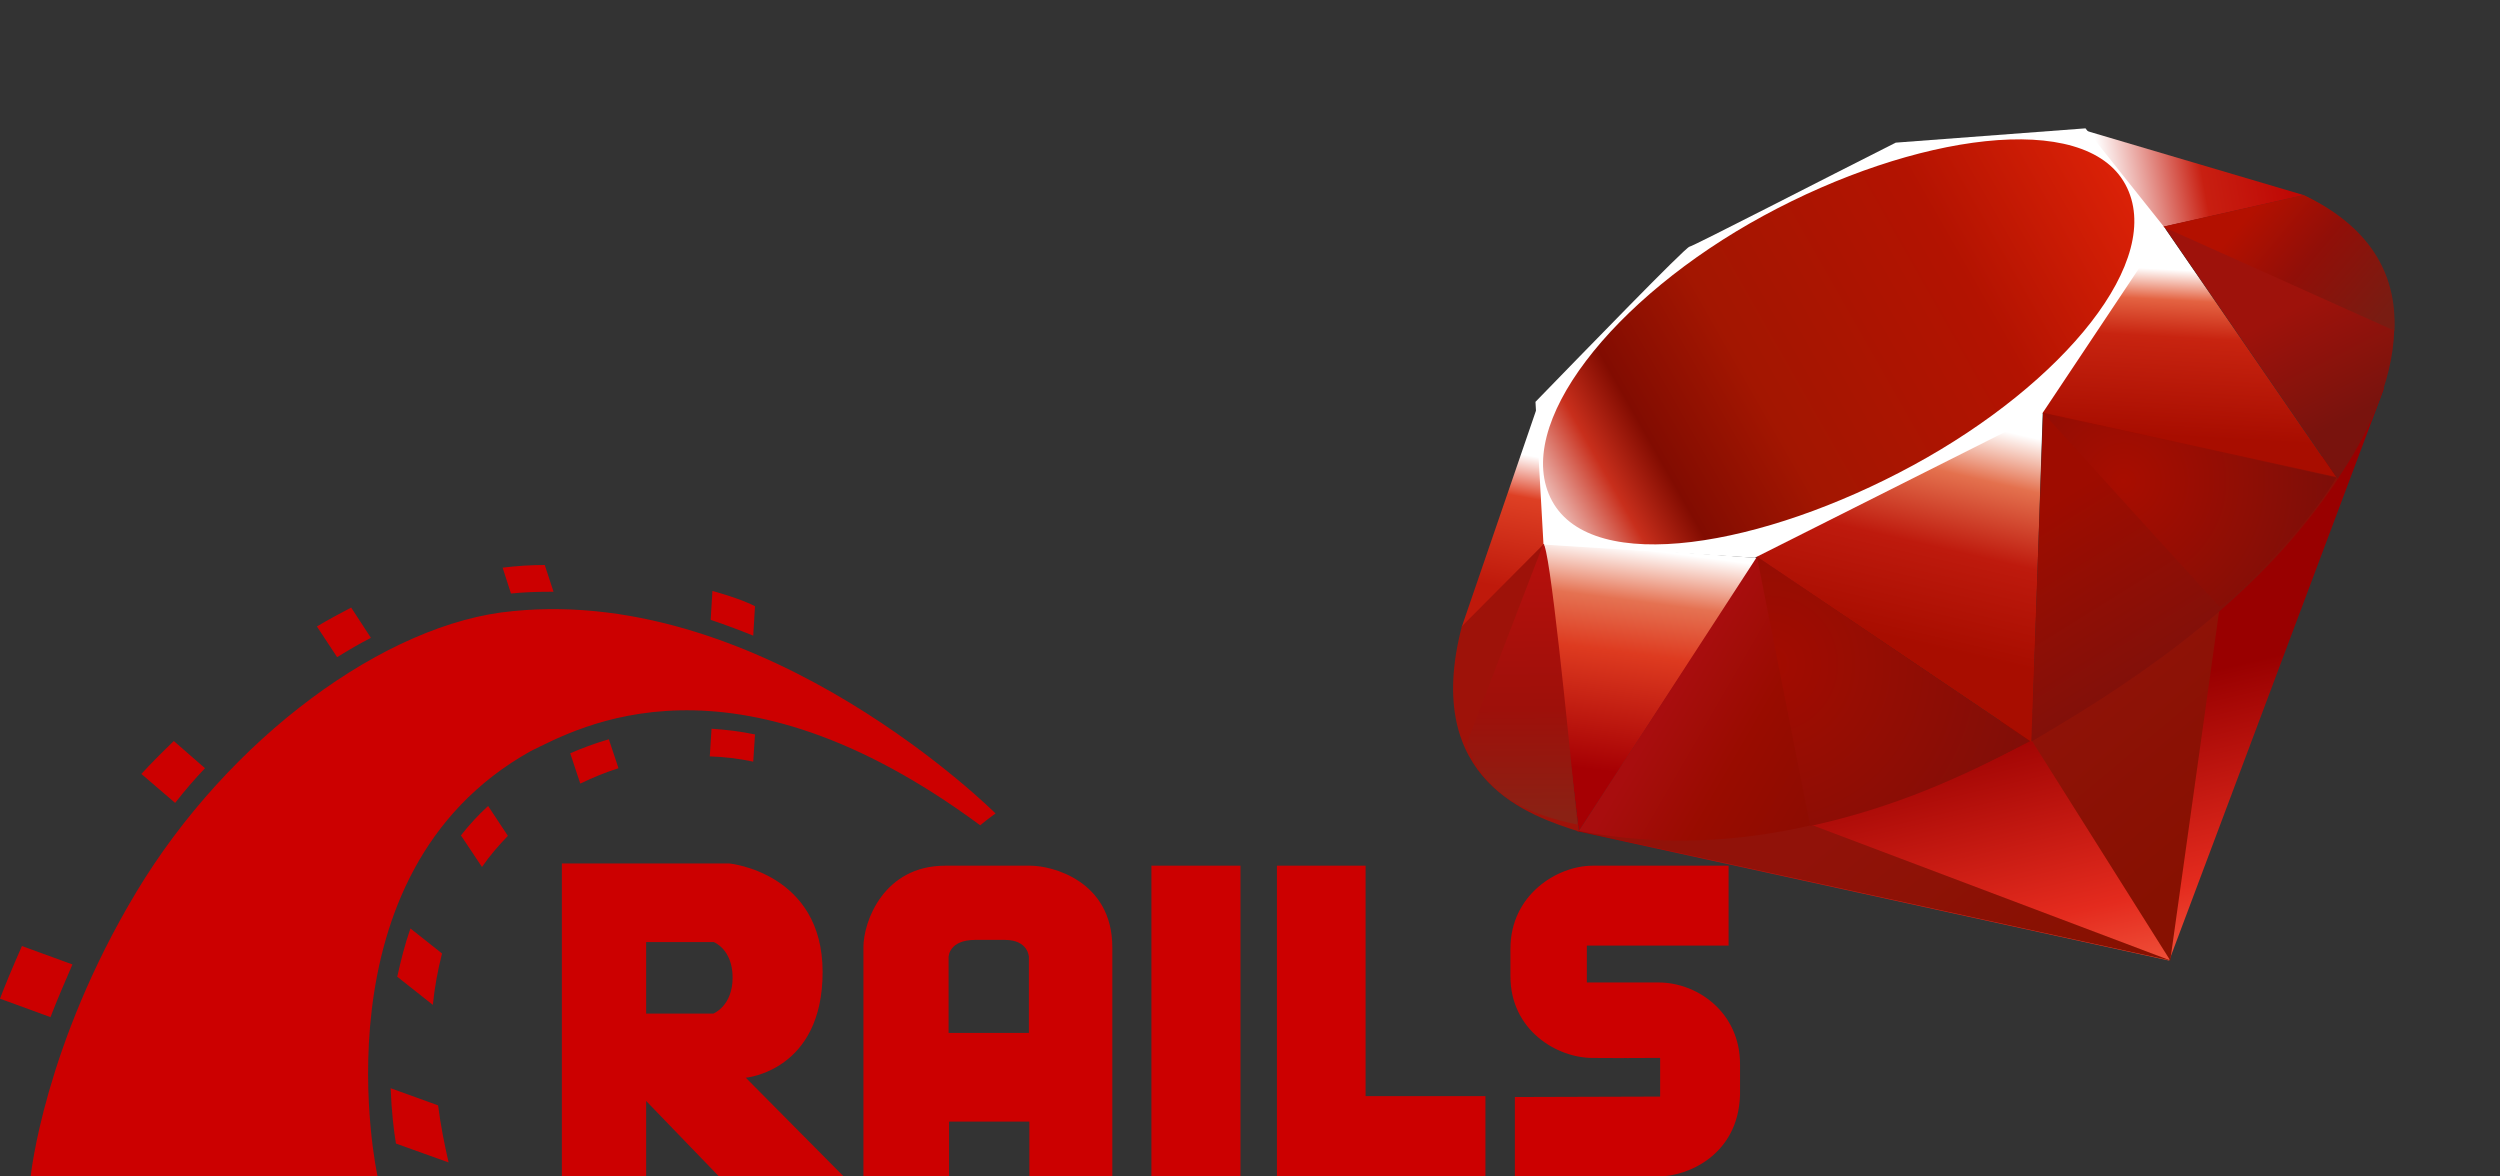 <svg width="68" height="32" viewBox="0 0 68 32" fill="none" xmlns="http://www.w3.org/2000/svg">
<rect x="0" y="0" width="68" height="32" fill="#333333" stroke="none"/>
<path d="M20.285 29.314C20.285 29.314 22.375 29.134 22.375 26.436C22.375 23.738 19.844 23.487 19.844 23.487H15.283V32H17.575V29.946L19.557 32H22.948L20.285 29.314ZM19.402 27.57H17.575V25.624H19.414C19.414 25.624 19.927 25.815 19.927 26.591C19.927 27.367 19.402 27.57 19.402 27.57ZM28.034 23.547H25.706C24.046 23.547 23.485 25.051 23.485 25.767V32H25.814V30.508H27.998V32H30.255V25.767C30.255 23.953 28.607 23.547 28.034 23.547ZM27.998 28.096H25.802V26.03C25.802 26.03 25.802 25.565 26.53 25.565H27.33C27.974 25.565 27.986 26.03 27.986 26.03V28.096H27.998ZM31.318 23.547H33.741V32H31.318V23.547ZM37.144 29.815V23.547H34.732V29.815V32H37.144H40.404V29.815H37.144ZM41.204 29.839V32H45.108C45.908 32 47.281 31.415 47.329 29.779V28.944C47.329 27.547 46.182 26.723 45.108 26.723H43.162V25.72H47.018V23.547H43.317C42.362 23.547 41.084 24.335 41.084 25.803V26.555C41.084 28.024 42.35 28.776 43.317 28.776C46.003 28.788 42.672 28.776 45.156 28.776V29.827L41.204 29.839Z" fill="#CC0000"/>
<path d="M0.836 31.988H10.268C10.268 31.988 8.465 23.762 14.435 20.43C15.736 19.798 19.88 17.434 26.661 22.448C26.876 22.269 27.079 22.126 27.079 22.126C27.079 22.126 20.87 15.929 13.957 16.622C10.483 16.932 6.209 20.096 3.701 24.275C1.194 28.454 0.836 31.988 0.836 31.988ZM20.488 17.29L20.536 16.49C20.429 16.431 20.13 16.287 19.378 16.073L19.33 16.86C19.724 16.992 20.106 17.135 20.488 17.29ZM19.354 19.822L19.306 20.574C19.7 20.586 20.094 20.633 20.488 20.717L20.536 19.977C20.13 19.893 19.736 19.845 19.354 19.822ZM14.937 16.096H15.056L14.817 15.368C14.447 15.368 14.065 15.392 13.671 15.44L13.898 16.144C14.244 16.108 14.59 16.096 14.937 16.096ZM15.51 20.49L15.784 21.314C16.13 21.147 16.477 21.004 16.823 20.896L16.56 20.108C16.154 20.227 15.808 20.359 15.51 20.49ZM10.089 17.35L9.552 16.526C9.253 16.681 8.943 16.849 8.62 17.04L9.17 17.875C9.48 17.684 9.779 17.505 10.089 17.35ZM12.537 22.723L13.11 23.582C13.313 23.284 13.552 23.009 13.814 22.735L13.277 21.923C13.002 22.174 12.752 22.448 12.537 22.723ZM10.805 26.567L11.773 27.332C11.82 26.866 11.904 26.4 12.023 25.935L11.164 25.254C11.008 25.696 10.901 26.138 10.805 26.567ZM5.576 20.896L4.728 20.156C4.418 20.454 4.119 20.753 3.845 21.051L4.764 21.839C5.015 21.517 5.289 21.195 5.576 20.896ZM1.97 26.233L0.597 25.732C0.37 26.245 0.119 26.842 0 27.164L1.373 27.666C1.528 27.26 1.779 26.675 1.97 26.233ZM10.626 29.6C10.65 30.233 10.71 30.746 10.77 31.105L12.202 31.618C12.095 31.152 11.987 30.627 11.916 30.066L10.626 29.6Z" fill="#CC0000"/>
<g clip-path="url(#clip0_2360_23031)">
<path fill-rule="evenodd" clip-rule="evenodd" d="M57.197 18.901L42.873 22.603L59.002 26.128L64.856 10.534L57.197 18.901Z" fill="url(#paint0_linear_2360_23031)"/>
<path fill-rule="evenodd" clip-rule="evenodd" d="M59.031 26.125L60.399 16.347L55.275 20.16L59.031 26.125Z" fill="url(#paint1_linear_2360_23031)"/>
<path fill-rule="evenodd" clip-rule="evenodd" d="M59.049 26.13L49.317 22.453L42.932 22.598L59.049 26.13Z" fill="url(#paint2_linear_2360_23031)"/>
<path fill-rule="evenodd" clip-rule="evenodd" d="M42.946 22.604L47.803 15.177L41.988 14.756L42.946 22.604Z" fill="url(#paint3_linear_2360_23031)"/>
<path fill-rule="evenodd" clip-rule="evenodd" d="M55.266 20.187L55.584 10.554L47.247 14.79L55.266 20.187Z" fill="url(#paint4_linear_2360_23031)"/>
<path fill-rule="evenodd" clip-rule="evenodd" d="M63.572 13.014L58.85 6.155L55.505 11.229L63.572 13.014Z" fill="url(#paint5_linear_2360_23031)"/>
<path fill-rule="evenodd" clip-rule="evenodd" d="M62.671 5.31L58.444 6.264L56.739 3.556L62.671 5.31Z" fill="url(#paint6_linear_2360_23031)"/>
<path fill-rule="evenodd" clip-rule="evenodd" d="M39.753 17.071L42.087 14.732L41.817 11.058L39.753 17.071Z" fill="url(#paint7_linear_2360_23031)"/>
<path fill-rule="evenodd" clip-rule="evenodd" d="M41.765 10.93L41.983 14.813L47.731 15.171L55.556 11.237L58.9 6.22L56.725 3.491L51.564 3.88C49.701 4.818 46.071 6.689 45.954 6.71C45.837 6.732 43.083 9.575 41.765 10.93Z" fill="white"/>
<path fill-rule="evenodd" clip-rule="evenodd" d="M47.966 5.869C52.06 3.642 56.698 2.972 57.809 5.015C58.919 7.058 56.132 10.429 52.038 12.655C47.944 14.881 43.327 15.669 42.217 13.626C41.106 11.583 43.872 8.095 47.966 5.869Z" fill="url(#paint8_linear_2360_23031)"/>
<path fill-rule="evenodd" clip-rule="evenodd" d="M42.946 22.601L47.792 15.142L55.225 20.16C51.452 22.077 47.472 23.468 42.946 22.601Z" fill="url(#paint9_linear_2360_23031)"/>
<path fill-rule="evenodd" clip-rule="evenodd" d="M55.572 11.224L55.252 20.172C58.486 18.289 61.522 16.136 63.617 12.99L55.572 11.224Z" fill="url(#paint10_linear_2360_23031)"/>
<path fill-rule="evenodd" clip-rule="evenodd" d="M63.583 13.026C65.164 10.729 66.419 7.139 62.644 5.307L58.861 6.16L63.583 13.026Z" fill="url(#paint11_linear_2360_23031)"/>
<path fill-rule="evenodd" clip-rule="evenodd" d="M39.763 17.035C38.66 21.264 41.669 22.206 42.947 22.618L41.991 14.797L39.763 17.035Z" fill="#9E1209"/>
<path fill-rule="evenodd" clip-rule="evenodd" d="M55.58 11.24C57.142 12.963 60.294 16.427 60.359 16.492C60.46 16.596 62.764 14.389 63.547 12.991L55.58 11.24Z" fill="url(#paint12_radial_2360_23031)"/>
<path fill-rule="evenodd" clip-rule="evenodd" d="M47.789 15.141L49.238 22.467C51.497 21.977 53.4 21.131 55.201 20.157L47.789 15.141Z" fill="url(#paint13_radial_2360_23031)"/>
<path fill-rule="evenodd" clip-rule="evenodd" d="M41.976 14.802L39.89 20.233C40.422 21.695 41.605 22.152 42.905 22.429C42.651 19.868 42.143 14.749 41.976 14.802Z" fill="url(#paint14_linear_2360_23031)"/>
<path fill-rule="evenodd" clip-rule="evenodd" d="M58.838 6.168L65.126 8.994C65.207 7.41 64.411 6.141 62.667 5.309L58.838 6.168Z" fill="url(#paint15_linear_2360_23031)"/>
</g>
<defs>
<linearGradient id="paint0_linear_2360_23031" x1="56.746" y1="28.741" x2="54.549" y2="19.46" gradientUnits="userSpaceOnUse">
<stop stop-color="#FB7655"/>
<stop offset="0.41" stop-color="#E42B1E"/>
<stop offset="0.99" stop-color="#990000"/>
<stop offset="1" stop-color="#990000"/>
</linearGradient>
<linearGradient id="paint1_linear_2360_23031" x1="60.94" y1="22.701" x2="56.258" y2="17.106" gradientUnits="userSpaceOnUse">
<stop stop-color="#871101"/>
<stop offset="0.99" stop-color="#911209"/>
<stop offset="1" stop-color="#911209"/>
</linearGradient>
<linearGradient id="paint2_linear_2360_23031" x1="54.27" y1="28.283" x2="49.588" y2="22.689" gradientUnits="userSpaceOnUse">
<stop stop-color="#871101"/>
<stop offset="0.99" stop-color="#911209"/>
<stop offset="1" stop-color="#911209"/>
</linearGradient>
<linearGradient id="paint3_linear_2360_23031" x1="44.895" y1="14.971" x2="44.093" y2="21.094" gradientUnits="userSpaceOnUse">
<stop stop-color="white"/>
<stop offset="0.23" stop-color="#E57252"/>
<stop offset="0.46" stop-color="#DE3B20"/>
<stop offset="0.99" stop-color="#A60003"/>
<stop offset="1" stop-color="#A60003"/>
</linearGradient>
<linearGradient id="paint4_linear_2360_23031" x1="52.688" y1="11.302" x2="51.282" y2="17.38" gradientUnits="userSpaceOnUse">
<stop stop-color="white"/>
<stop offset="0.23" stop-color="#E4714E"/>
<stop offset="0.56" stop-color="#BE1A0D"/>
<stop offset="0.99" stop-color="#A80D00"/>
<stop offset="1" stop-color="#A80D00"/>
</linearGradient>
<linearGradient id="paint5_linear_2360_23031" x1="59.799" y1="7.374" x2="59.548" y2="11.95" gradientUnits="userSpaceOnUse">
<stop stop-color="white"/>
<stop offset="0.18" stop-color="#E46342"/>
<stop offset="0.4" stop-color="#C82410"/>
<stop offset="0.99" stop-color="#A80D00"/>
<stop offset="1" stop-color="#A80D00"/>
</linearGradient>
<linearGradient id="paint6_linear_2360_23031" x1="57.201" y1="4.982" x2="62.11" y2="4.085" gradientUnits="userSpaceOnUse">
<stop stop-color="white"/>
<stop offset="0.54" stop-color="#C81F11"/>
<stop offset="0.99" stop-color="#BF0905"/>
<stop offset="1" stop-color="#BF0905"/>
</linearGradient>
<linearGradient id="paint7_linear_2360_23031" x1="41.572" y1="12.385" x2="40.898" y2="16.019" gradientUnits="userSpaceOnUse">
<stop stop-color="white"/>
<stop offset="0.31" stop-color="#DE4024"/>
<stop offset="0.99" stop-color="#BF190B"/>
<stop offset="1" stop-color="#BF190B"/>
</linearGradient>
<linearGradient id="paint8_linear_2360_23031" x1="37.843" y1="16.166" x2="59.384" y2="3.935" gradientUnits="userSpaceOnUse">
<stop stop-color="#BD0012"/>
<stop offset="0.07" stop-color="white"/>
<stop offset="0.17" stop-color="white"/>
<stop offset="0.27" stop-color="#C82F1C"/>
<stop offset="0.33" stop-color="#820C01"/>
<stop offset="0.46" stop-color="#A31601"/>
<stop offset="0.72" stop-color="#B31301"/>
<stop offset="0.99" stop-color="#E82609"/>
<stop offset="1" stop-color="#E82609"/>
</linearGradient>
<linearGradient id="paint9_linear_2360_23031" x1="50.045" y1="21.579" x2="45.408" y2="18.894" gradientUnits="userSpaceOnUse">
<stop stop-color="#8C0C01"/>
<stop offset="0.54" stop-color="#990C00"/>
<stop offset="0.99" stop-color="#A80D0E"/>
<stop offset="1" stop-color="#A80D0E"/>
</linearGradient>
<linearGradient id="paint10_linear_2360_23031" x1="60.367" y1="18.078" x2="57.086" y2="12.811" gradientUnits="userSpaceOnUse">
<stop stop-color="#7E110B"/>
<stop offset="0.99" stop-color="#9E0C00"/>
<stop offset="1" stop-color="#9E0C00"/>
</linearGradient>
<linearGradient id="paint11_linear_2360_23031" x1="64.119" y1="11.255" x2="62.596" y2="8.25" gradientUnits="userSpaceOnUse">
<stop stop-color="#79130D"/>
<stop offset="0.99" stop-color="#9E120B"/>
<stop offset="1" stop-color="#9E120B"/>
</linearGradient>
<radialGradient id="paint12_radial_2360_23031" cx="0" cy="0" r="1" gradientUnits="userSpaceOnUse" gradientTransform="translate(57.755 13.088) rotate(16.211) scale(5.663)">
<stop stop-color="#A80D00"/>
<stop offset="0.99" stop-color="#7E0E08"/>
<stop offset="1" stop-color="#7E0E08"/>
</radialGradient>
<radialGradient id="paint13_radial_2360_23031" cx="0" cy="0" r="1" gradientUnits="userSpaceOnUse" gradientTransform="translate(48.141 18.065) rotate(16.211) scale(7.528)">
<stop stop-color="#A30C00"/>
<stop offset="0.99" stop-color="#800E08"/>
<stop offset="1" stop-color="#800E08"/>
</radialGradient>
<linearGradient id="paint14_linear_2360_23031" x1="41.4" y1="22.146" x2="41.376" y2="15.511" gradientUnits="userSpaceOnUse">
<stop stop-color="#8B2114"/>
<stop offset="0.43" stop-color="#9E100A"/>
<stop offset="0.99" stop-color="#B3100C"/>
<stop offset="1" stop-color="#B3100C"/>
</linearGradient>
<linearGradient id="paint15_linear_2360_23031" x1="61.107" y1="5.913" x2="64.627" y2="8.87" gradientUnits="userSpaceOnUse">
<stop stop-color="#B31000"/>
<stop offset="0.44" stop-color="#910F08"/>
<stop offset="0.99" stop-color="#791C12"/>
<stop offset="1" stop-color="#791C12"/>
</linearGradient>
<clipPath id="clip0_2360_23031">
<rect width="22.281" height="22.219" fill="white" transform="translate(44.716) rotate(16.211)"/>
</clipPath>
</defs>
</svg>
